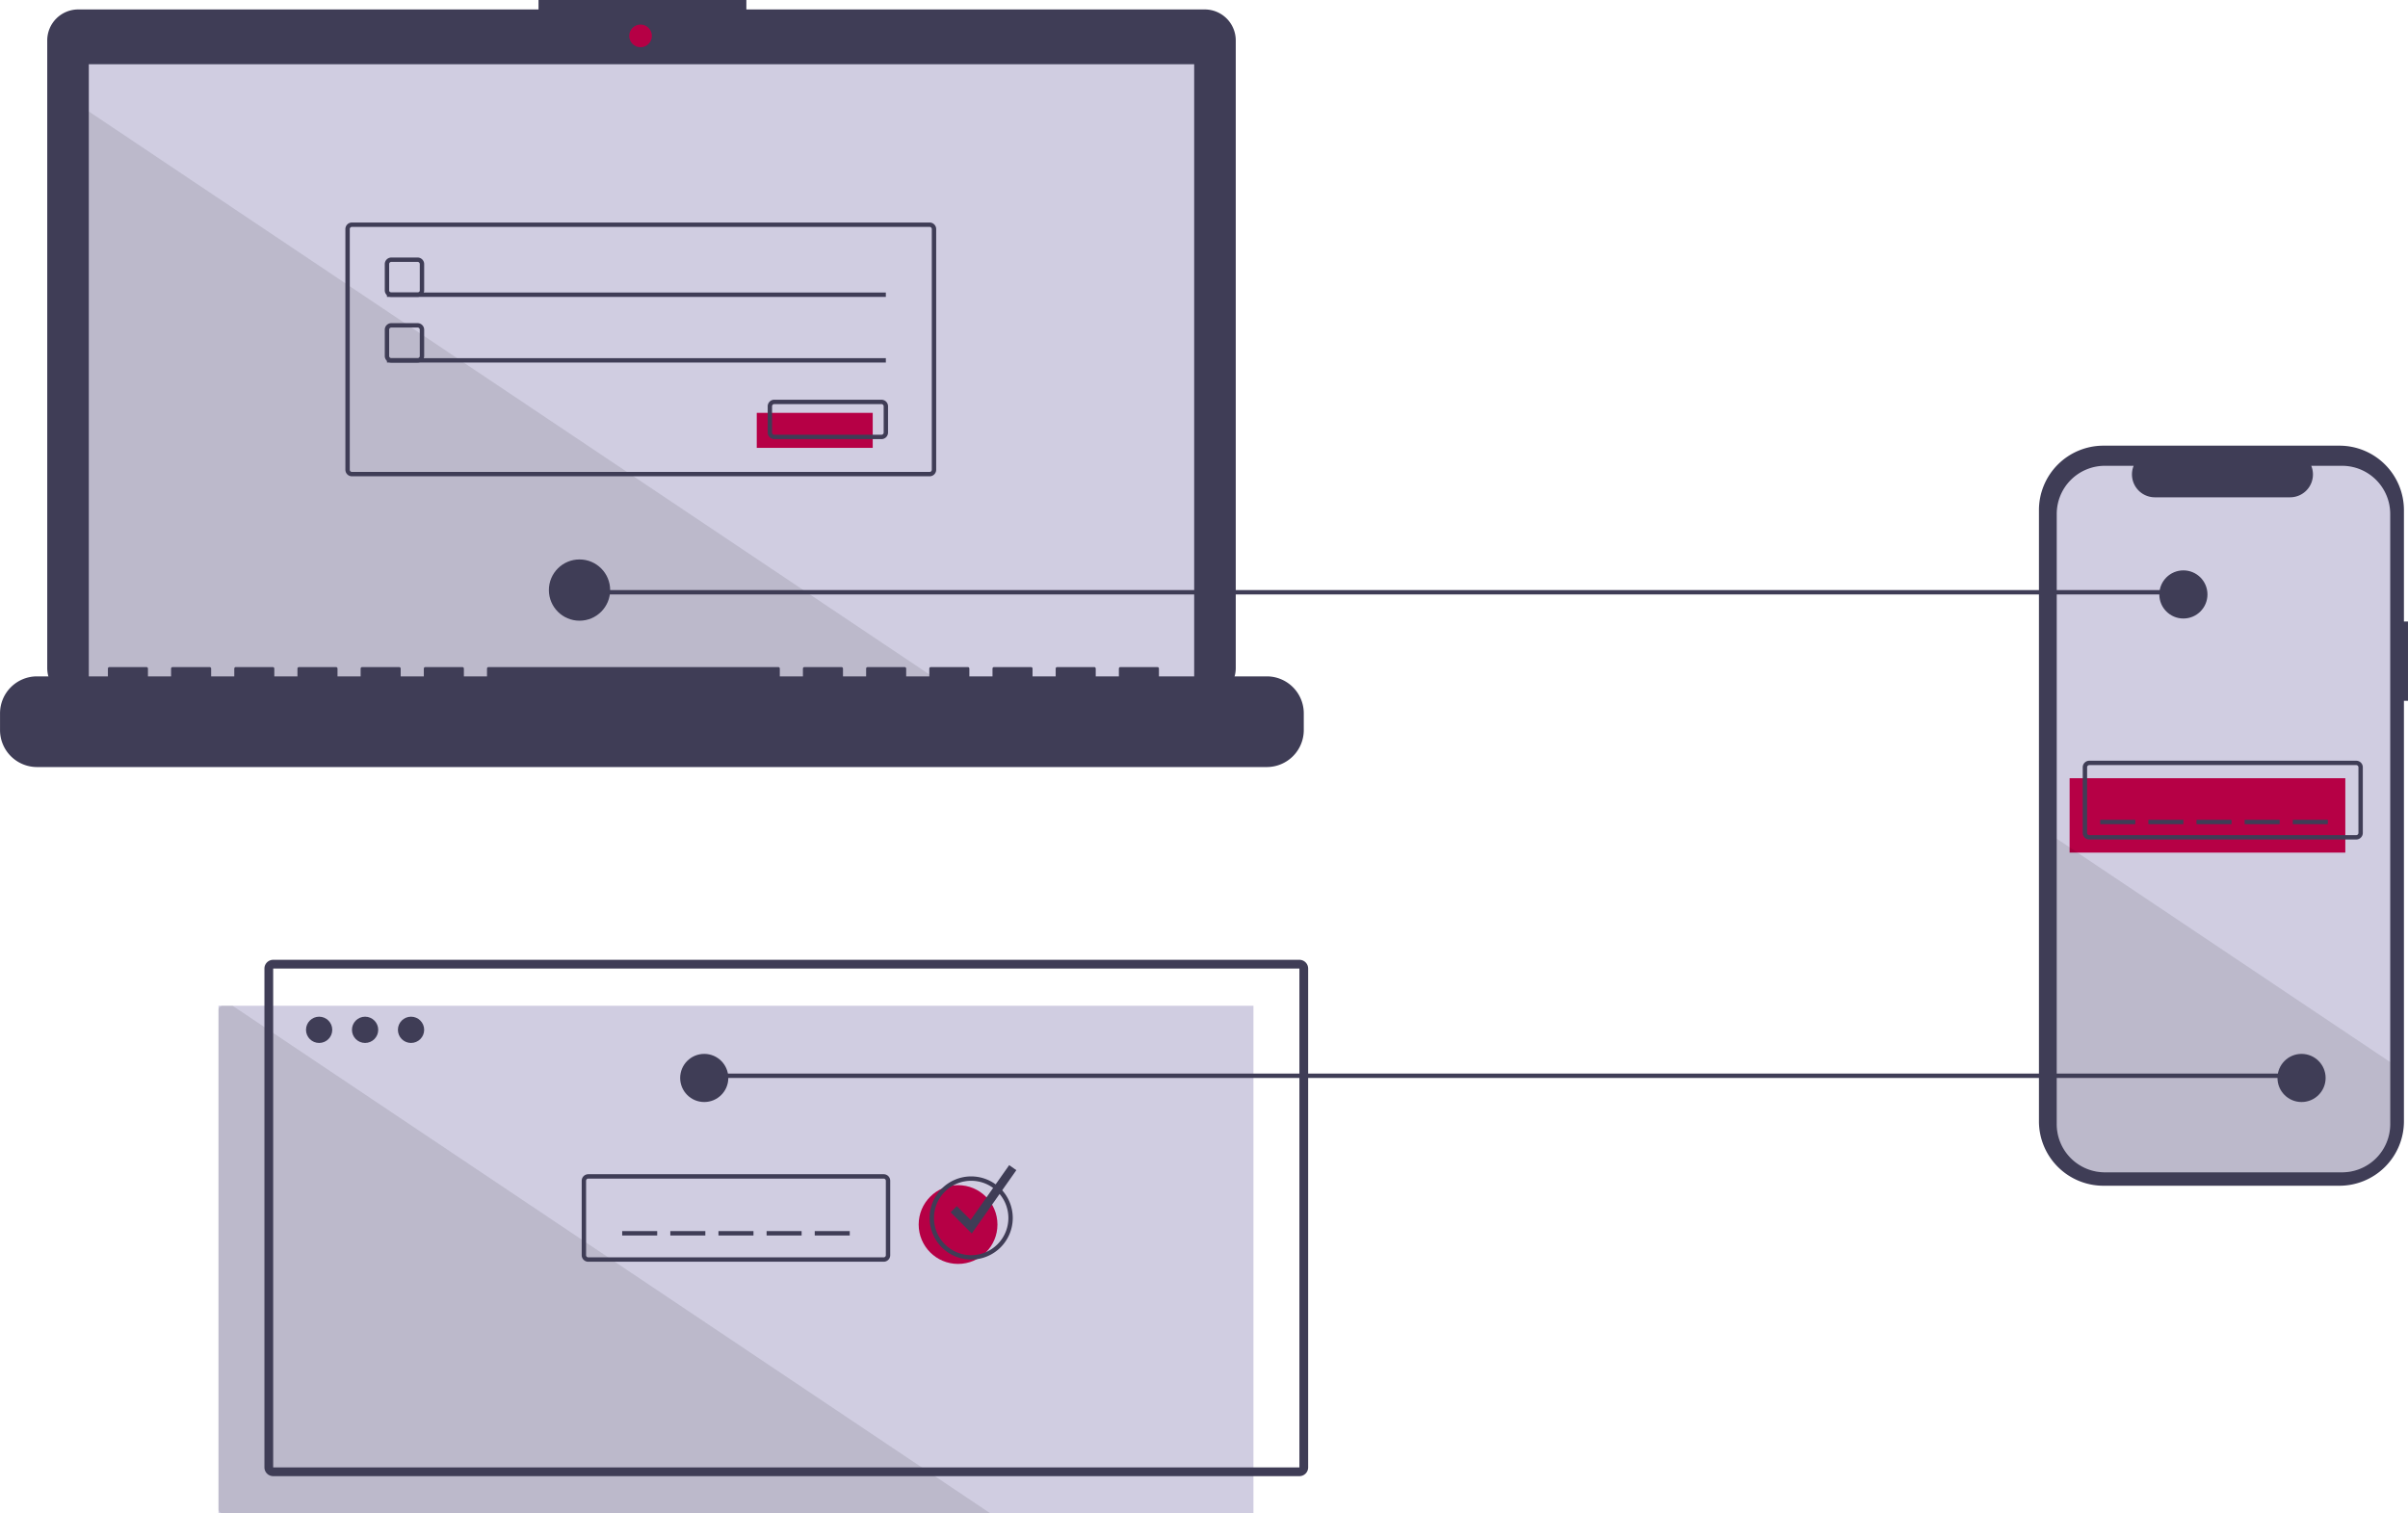 <svg xmlns="http://www.w3.org/2000/svg" width="1100.501" height="691.707" viewBox="0 0 1100.501 691.707"><path d="M1150.25,388.237h-1.859V337.322a29.469,29.469,0,0,0-29.469-29.469H1011.052a29.469,29.469,0,0,0-29.469,29.469V616.648a29.469,29.469,0,0,0,29.469,29.469h107.871a29.469,29.469,0,0,0,29.469-29.469V424.48h1.859Z" transform="translate(-49.75 -104.147)" fill="#3f3d56"/><path d="M1142.121,339.053v278.92a22.011,22.011,0,0,1-22.009,22.01H1011.721a22,22,0,0,1-22-22.008V339.053a22,22,0,0,1,22-22h13.15a10.461,10.461,0,0,0,9.68,14.4h61.8a10.44,10.44,0,0,0,9.68-14.4h14.08a22.009,22.009,0,0,1,22.01,22Z" transform="translate(-49.75 -104.147)" fill="#d0cde1"/><rect width="126" height="34" transform="translate(945.851 355.707)" fill="#b60045"/><path d="M1126.6,487.853h-122a3,3,0,0,1-3-3v-30a3,3,0,0,1,3-3h122a3,3,0,0,1,3,3v30A3,3,0,0,1,1126.6,487.853Zm-122-34a1,1,0,0,0-1,1v30a1,1,0,0,0,1,1h122a1,1,0,0,0,1-1v-30a1,1,0,0,0-1-1Z" transform="translate(-49.75 -104.147)" fill="#3f3d56"/><rect width="16" height="2" transform="translate(959.851 374.707)" fill="#3f3d56"/><rect width="16" height="2" transform="translate(981.851 374.707)" fill="#3f3d56"/><rect width="16" height="2" transform="translate(1003.851 374.707)" fill="#3f3d56"/><rect width="16" height="2" transform="translate(1025.851 374.707)" fill="#3f3d56"/><rect width="16" height="2" transform="translate(1047.851 374.707)" fill="#3f3d56"/><path d="M1142.121,589.613v28.36a22.011,22.011,0,0,1-22.009,22.01H1011.721a22,22,0,0,1-22-22.008V487.513Z" transform="translate(-49.75 -104.147)" opacity="0.1"/><rect width="473" height="232" transform="translate(99.851 459.707)" fill="#d0cde1"/><path d="M502.351,795.853H151.6a2.006,2.006,0,0,1-2-2v-228a2.006,2.006,0,0,1,2-2h4.44Z" transform="translate(-49.75 -104.147)" opacity="0.1"/><rect width="733" height="2" transform="translate(318.851 490.707)" fill="#3f3d56"/><path d="M600.343,108.464H390.853v-4.318H295.862v4.318H85.509a14.17,14.17,0,0,0-14.17,14.17V409.491a14.17,14.17,0,0,0,14.17,14.17H600.343a14.17,14.17,0,0,0,14.17-14.17V122.635A14.17,14.17,0,0,0,600.343,108.464Z" transform="translate(-49.75 -104.147)" fill="#3f3d56"/><rect width="505.17" height="284.98" transform="translate(40.591 29.357)" fill="#d0cde1"/><circle cx="5.181" cy="5.181" r="5.181" transform="translate(287.563 11.226)" fill="#b60045"/><path d="M240.6,239.853h-12a3,3,0,0,1-3-3v-12a3,3,0,0,1,3-3h12a3,3,0,0,1,3,3v12a3,3,0,0,1-3,3Zm-12-16a1,1,0,0,0-1,1v12a1,1,0,0,0,1,1h12a1,1,0,0,0,1-1v-12a1,1,0,0,0-1-1Z" transform="translate(-49.75 -104.147)" fill="#3f3d56"/><rect width="228" height="2" transform="translate(176.851 133.707)" fill="#3f3d56"/><rect width="53" height="16" transform="translate(345.851 188.707)" fill="#b60045"/><path d="M452.6,304.853h-49a3,3,0,0,1-3-3v-12a3,3,0,0,1,3-3h49a3,3,0,0,1,3,3v12a3,3,0,0,1-3,3Zm-49-16a1,1,0,0,0-1,1v12a1,1,0,0,0,1,1h49a1,1,0,0,0,1-1v-12a1,1,0,0,0-1-1Z" transform="translate(-49.75 -104.147)" fill="#3f3d56"/><rect width="16" height="2" transform="translate(284.351 562.707)" fill="#3f3d56"/><rect width="16" height="2" transform="translate(306.351 562.707)" fill="#3f3d56"/><rect width="16" height="2" transform="translate(328.351 562.707)" fill="#3f3d56"/><rect width="16" height="2" transform="translate(350.351 562.707)" fill="#3f3d56"/><rect width="16" height="2" transform="translate(372.351 562.707)" fill="#3f3d56"/><path d="M643.6,778.854h-469a4,4,0,0,1-4-4v-228a4,4,0,0,1,4-4h469a4,4,0,0,1,4,4v228a4,4,0,0,1-4,4Zm-469-232v228h469l0-228Z" transform="translate(-49.75 -104.147)" fill="#3f3d56"/><circle cx="6" cy="6" r="6" transform="translate(139.851 464.707)" fill="#3f3d56"/><circle cx="6" cy="6" r="6" transform="translate(160.851 464.707)" fill="#3f3d56"/><circle cx="6" cy="6" r="6" transform="translate(181.851 464.707)" fill="#3f3d56"/><path d="M453.6,680.853h-135a3,3,0,0,1-3-3v-34a3,3,0,0,1,3-3h135a3,3,0,0,1,3,3v34a3,3,0,0,1-3,3Zm-135-38a1,1,0,0,0-1,1v34a1,1,0,0,0,1,1h135a1,1,0,0,0,1-1v-34a1,1,0,0,0-1-1Z" transform="translate(-49.75 -104.147)" fill="#3f3d56"/><circle cx="18" cy="18" r="18" transform="translate(419.851 541.707)" fill="#b60045"/><path d="M493.6,679.853a19,19,0,1,1,19-19,19,19,0,0,1-19,19Zm0-36a17,17,0,1,0,17,17,17,17,0,0,0-17-17Z" transform="translate(-49.75 -104.147)" fill="#3f3d56"/><path d="M444.118,563.8l-9.681-9.682,2.828-2.828,6.319,6.318,17.632-25.056,3.271,2.3Z" fill="#3f3d56"/><path d="M433.761,314.337H40.591V50.947Z" opacity="0.1"/><path d="M628.7,413.3H579.4v-3.552a.7.7,0,0,0-.7-.7h-16.9a.7.7,0,0,0-.7.7V413.3H550.518v-3.552a.7.7,0,0,0-.7-.7h-16.9a.7.7,0,0,0-.7.7V413.3H521.641v-3.552a.7.7,0,0,0-.7-.7h-16.9a.7.7,0,0,0-.7.7V413.3H492.764v-3.552a.7.7,0,0,0-.7-.7h-16.9a.7.7,0,0,0-.7.7V413.3H463.887v-3.552a.7.7,0,0,0-.7-.7h-16.9a.7.7,0,0,0-.7.7V413.3H435.01v-3.552a.7.7,0,0,0-.7-.7H417.4a.7.7,0,0,0-.7.7V413.3H406.134v-3.552a.7.7,0,0,0-.7-.7H273.018a.7.7,0,0,0-.7.7V413.3H261.749v-3.552a.7.7,0,0,0-.7-.7h-16.9a.7.7,0,0,0-.7.7V413.3H232.872v-3.552a.7.7,0,0,0-.7-.7h-16.9a.7.7,0,0,0-.7.7V413.3H203.995v-3.552a.7.7,0,0,0-.7-.7h-16.9a.7.7,0,0,0-.7.7V413.3H175.118v-3.552a.7.7,0,0,0-.7-.7h-16.9a.7.7,0,0,0-.7.7V413.3H146.241v-3.552a.7.7,0,0,0-.7-.7h-16.9a.7.7,0,0,0-.7.7V413.3H117.364v-3.552a.7.7,0,0,0-.7-.7h-16.9a.7.7,0,0,0-.7.7V413.3h-32.4a16.9,16.9,0,0,0-16.9,16.9v7.643a16.9,16.9,0,0,0,16.9,16.9H628.7a16.9,16.9,0,0,0,16.9-16.9V430.2A16.9,16.9,0,0,0,628.7,413.3Z" transform="translate(-49.75 -104.147)" fill="#3f3d56"/><path d="M474.6,321.853h-264a3,3,0,0,1-3-3v-110a3,3,0,0,1,3-3h264a3,3,0,0,1,3,3v110a3,3,0,0,1-3,3Zm-264-114a1,1,0,0,0-1,1v110a1,1,0,0,0,1,1h264a1,1,0,0,0,1-1v-110a1,1,0,0,0-1-1Z" transform="translate(-49.75 -104.147)" fill="#3f3d56"/><path d="M240.6,269.853h-12a3,3,0,0,1-3-3v-12a3,3,0,0,1,3-3h12a3,3,0,0,1,3,3v12a3,3,0,0,1-3,3Zm-12-16a1,1,0,0,0-1,1v12a1,1,0,0,0,1,1h12a1,1,0,0,0,1-1v-12a1,1,0,0,0-1-1Z" transform="translate(-49.75 -104.147)" fill="#3f3d56"/><rect width="228" height="2" transform="translate(176.851 163.707)" fill="#3f3d56"/><rect width="733" height="2" transform="translate(264.851 269.707)" fill="#3f3d56"/><circle cx="14" cy="14" r="14" transform="translate(250.851 255.707)" fill="#3f3d56"/><circle cx="11" cy="11" r="11" transform="translate(986.851 260.707)" fill="#3f3d56"/><circle cx="11" cy="11" r="11" transform="translate(1040.851 481.707)" fill="#3f3d56"/><circle cx="11" cy="11" r="11" transform="translate(310.851 481.707)" fill="#3f3d56"/></svg>